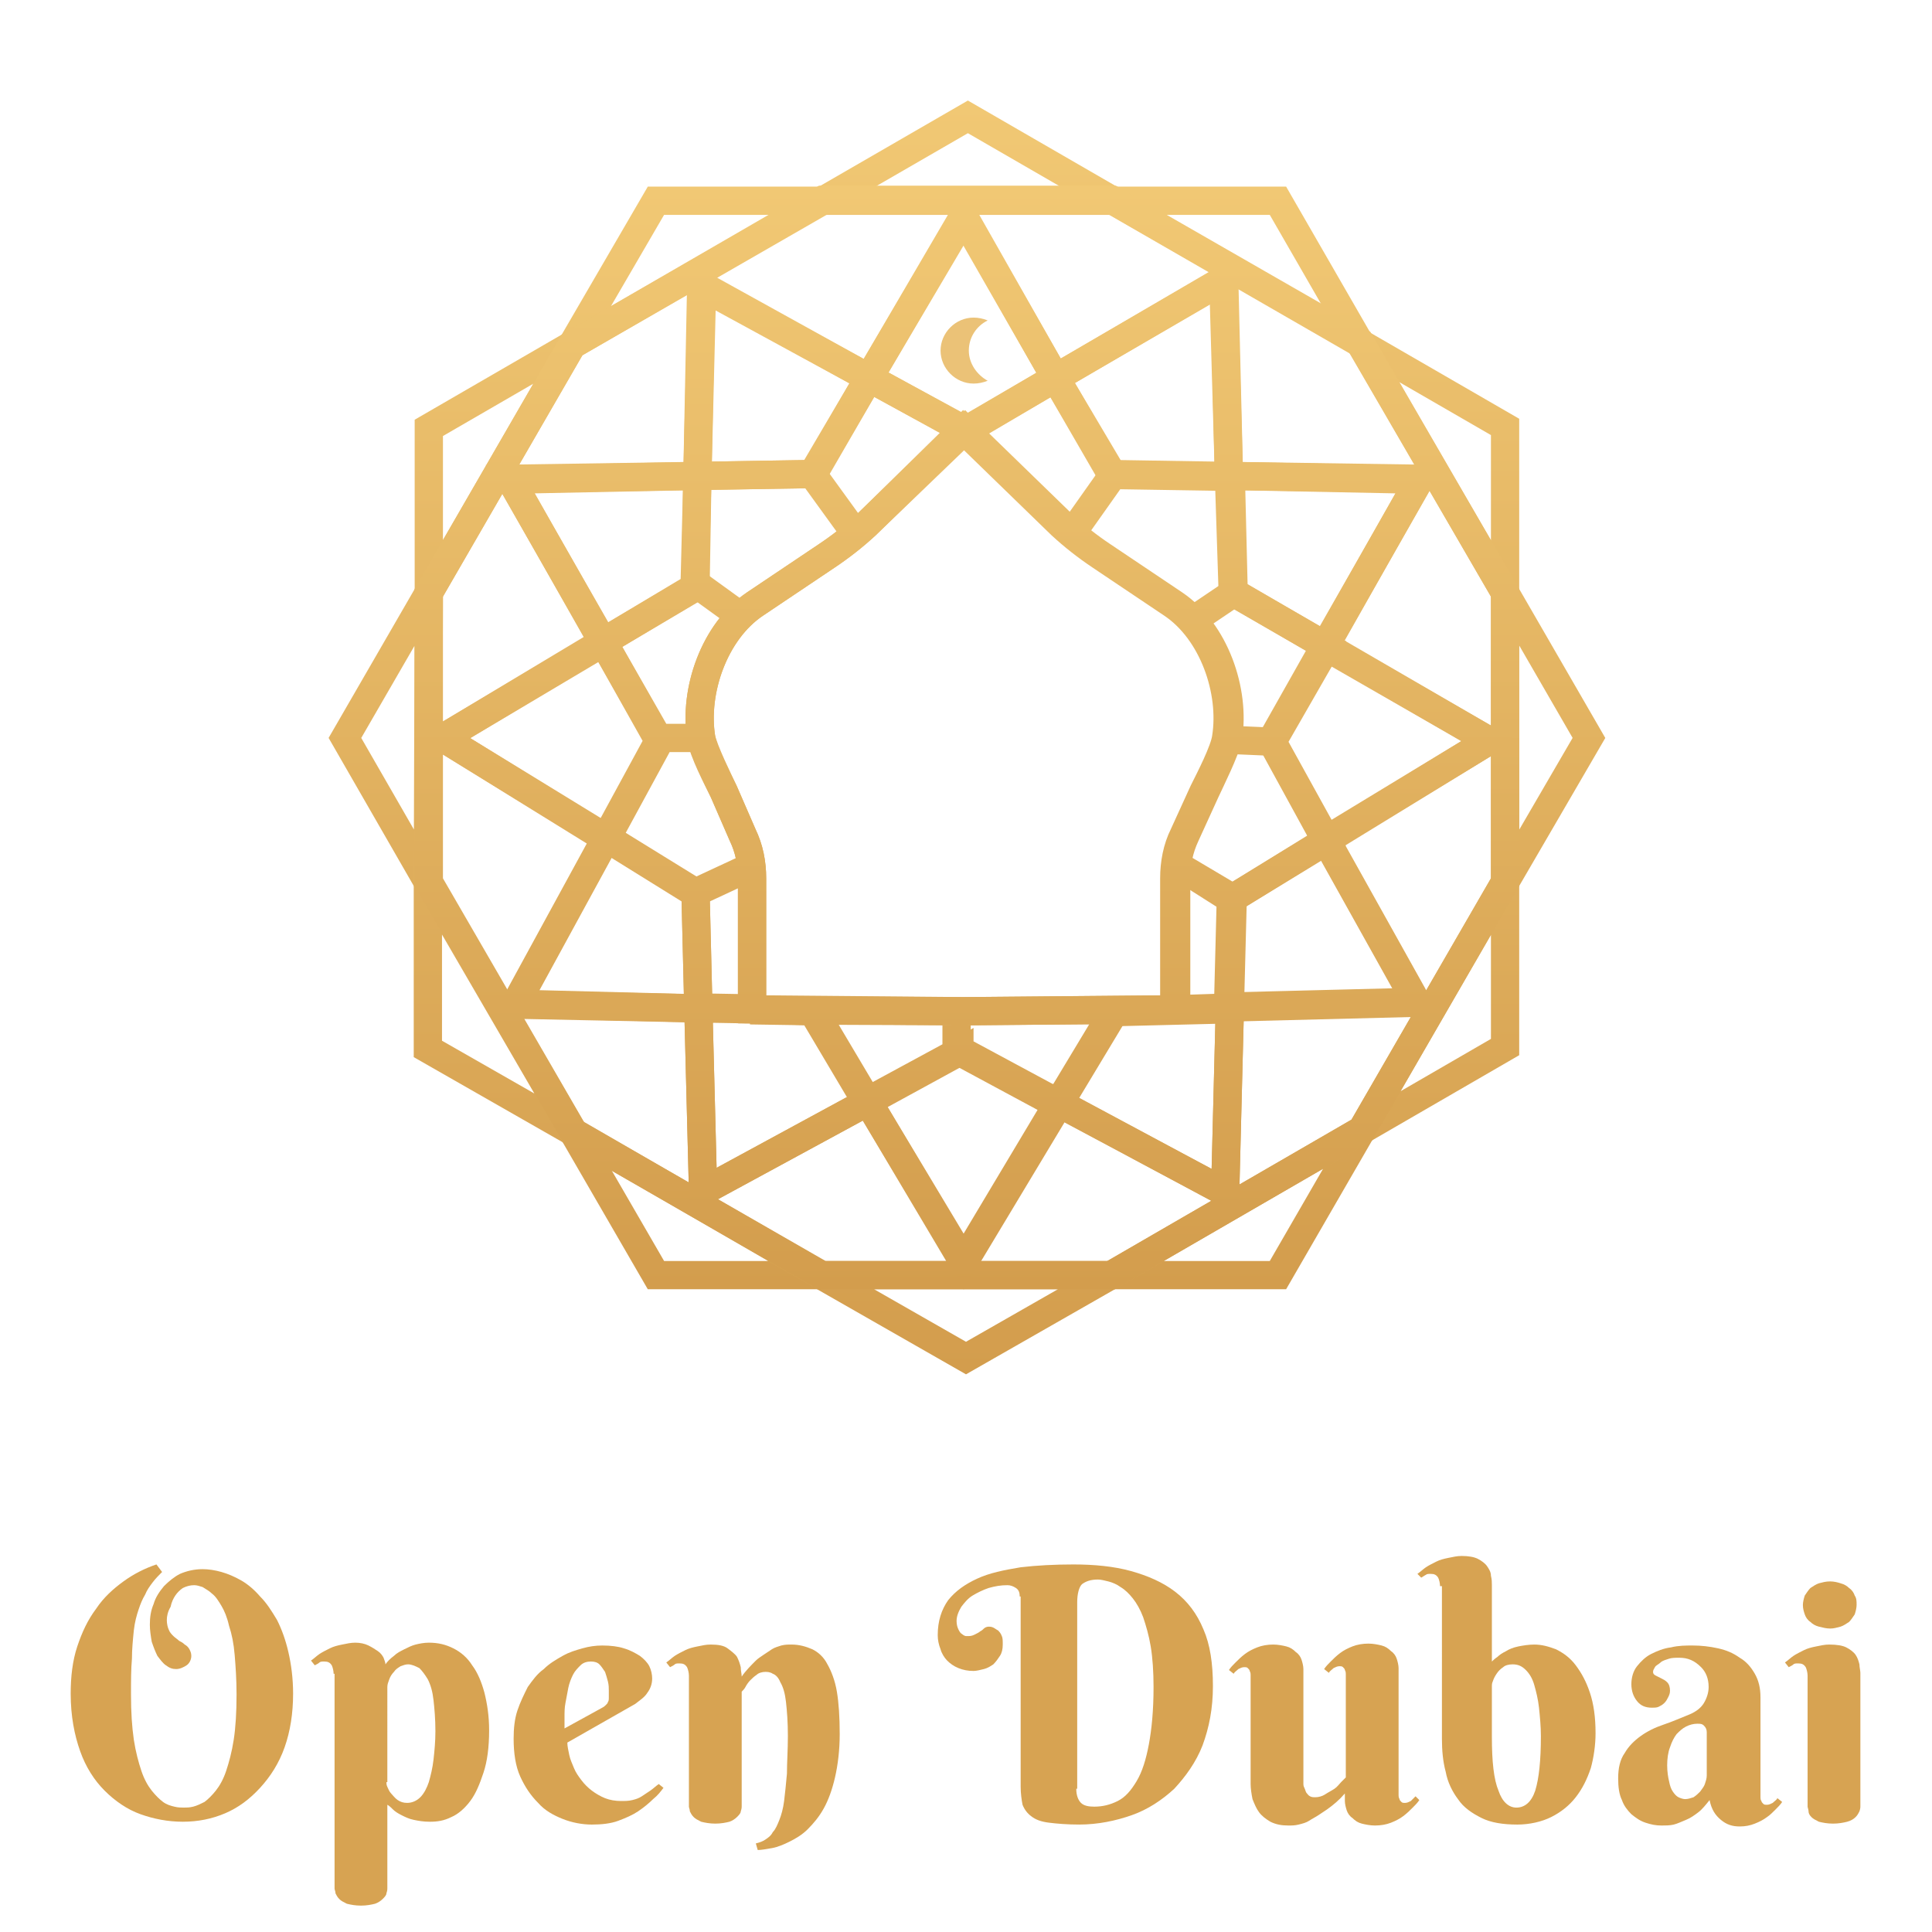 <?xml version="1.0" encoding="utf-8"?>
<!-- Generator: Adobe Illustrator 19.0.0, SVG Export Plug-In . SVG Version: 6.00 Build 0)  -->
<svg version="1.1" id="Слой_1" xmlns="http://www.w3.org/2000/svg" xmlns:xlink="http://www.w3.org/1999/xlink" x="0px" y="0px"
	 viewBox="0 0 205 205" style="enable-background:new 0 0 205 205;" xml:space="preserve">
<style type="text/css">
	.st0{fill:none;stroke:url(#XMLID_9_);stroke-width:3;stroke-miterlimit:10;}
	.st1{fill:none;stroke:url(#XMLID_56_);stroke-width:3;stroke-miterlimit:10;}
	.st2{fill:none;stroke:url(#XMLID_60_);stroke-width:3;stroke-miterlimit:10;}
	.st3{fill:none;stroke:url(#XMLID_61_);stroke-width:3;stroke-miterlimit:10;}
	.st4{fill:none;stroke:url(#XMLID_66_);stroke-width:3;stroke-miterlimit:10;}
	.st5{fill:none;stroke:url(#XMLID_67_);stroke-width:3;stroke-miterlimit:10;}
	.st6{fill:none;stroke:url(#XMLID_68_);stroke-width:3;stroke-miterlimit:10;}
	.st7{fill:none;stroke:url(#XMLID_69_);stroke-width:3;stroke-miterlimit:10;}
	.st8{fill:none;stroke:url(#XMLID_70_);stroke-width:3;stroke-miterlimit:10;}
	.st9{fill:none;stroke:url(#XMLID_71_);stroke-width:3;stroke-miterlimit:10;}
	.st10{fill:none;stroke:url(#XMLID_72_);stroke-width:3;stroke-miterlimit:10;}
	.st11{fill:none;stroke:url(#XMLID_73_);stroke-width:3;stroke-miterlimit:10;}
	.st12{fill:none;stroke:url(#XMLID_74_);stroke-width:3;stroke-miterlimit:10;}
	.st13{fill:none;stroke:url(#XMLID_75_);stroke-width:3;stroke-miterlimit:10;}
	.st14{fill:none;stroke:url(#XMLID_76_);stroke-width:3;stroke-miterlimit:10;}
	.st15{fill:none;stroke:url(#XMLID_77_);stroke-width:3;stroke-miterlimit:10;}
	.st16{fill:none;stroke:url(#XMLID_78_);stroke-width:3;stroke-miterlimit:10;}
	.st17{fill:none;stroke:url(#XMLID_79_);stroke-width:3;stroke-miterlimit:10;}
	.st18{fill:none;stroke:url(#XMLID_80_);stroke-width:3;stroke-miterlimit:10;}
	.st19{fill:none;stroke:url(#XMLID_81_);stroke-width:3;stroke-miterlimit:10;}
	.st20{fill:none;stroke:url(#XMLID_82_);stroke-width:3;stroke-miterlimit:10;}
	.st21{fill:none;stroke:url(#XMLID_83_);stroke-width:3;stroke-miterlimit:10;}
	.st22{fill:none;stroke:url(#XMLID_84_);stroke-width:3;stroke-miterlimit:10;}
	.st23{fill:none;stroke:url(#XMLID_85_);stroke-width:3;stroke-miterlimit:10;}
	.st24{fill:none;stroke:url(#XMLID_86_);stroke-width:3;stroke-miterlimit:10;}
	.st25{fill:none;stroke:url(#XMLID_87_);stroke-width:3;stroke-miterlimit:10;}
	.st26{fill:none;stroke:url(#XMLID_88_);stroke-width:3;stroke-miterlimit:10;}
	.st27{fill:none;stroke:url(#XMLID_89_);stroke-width:3;stroke-miterlimit:10;}
	.st28{fill:#EBC277;}
	.st29{fill:#D7A352;}
</style>
<g id="XMLID_2_">
	<linearGradient id="XMLID_9_" gradientUnits="userSpaceOnUse" x1="74.741" y1="19.75" x2="74.741" y2="136.75">
		<stop  offset="0" style="stop-color:#F1C874"/>
		<stop  offset="1" style="stop-color:#D39D4D"/>
	</linearGradient>
	<polygon id="XMLID_3_" class="st0" points="69.6,21.3 60.7,36.6 87.3,21.3 	"/>
	<linearGradient id="XMLID_56_" gradientUnits="userSpaceOnUse" x1="164.246" y1="19.75" x2="164.246" y2="136.75">
		<stop  offset="0" style="stop-color:#F1C874"/>
		<stop  offset="1" style="stop-color:#D39D4D"/>
	</linearGradient>
	<polygon id="XMLID_19_" class="st1" points="168.6,78.3 159.7,62.9 159.7,93.6 	"/>
	<linearGradient id="XMLID_60_" gradientUnits="userSpaceOnUse" x1="130.447" y1="19.75" x2="130.447" y2="136.75">
		<stop  offset="0" style="stop-color:#F1C874"/>
		<stop  offset="1" style="stop-color:#D39D4D"/>
	</linearGradient>
	<polygon id="XMLID_20_" class="st2" points="135.6,21.3 118.1,21.3 144.3,36.4 	"/>
	<linearGradient id="XMLID_61_" gradientUnits="userSpaceOnUse" x1="40.92" y1="19.75" x2="40.92" y2="136.75">
		<stop  offset="0" style="stop-color:#F1C874"/>
		<stop  offset="1" style="stop-color:#D39D4D"/>
	</linearGradient>
	<polygon id="XMLID_22_" class="st3" points="36.6,78.3 45.4,93.6 45.5,62.9 	"/>
	<linearGradient id="XMLID_66_" gradientUnits="userSpaceOnUse" x1="74.719" y1="19.75" x2="74.719" y2="136.75">
		<stop  offset="0" style="stop-color:#F1C874"/>
		<stop  offset="1" style="stop-color:#D39D4D"/>
	</linearGradient>
	<polygon id="XMLID_23_" class="st4" points="69.6,135.3 87.1,135.3 60.8,120.1 	"/>
	<linearGradient id="XMLID_67_" gradientUnits="userSpaceOnUse" x1="130.426" y1="19.75" x2="130.426" y2="136.75">
		<stop  offset="0" style="stop-color:#F1C874"/>
		<stop  offset="1" style="stop-color:#D39D4D"/>
	</linearGradient>
	<polygon id="XMLID_24_" class="st5" points="135.6,135.3 144.5,119.9 117.9,135.3 	"/>
	<linearGradient id="XMLID_68_" gradientUnits="userSpaceOnUse" x1="150.743" y1="10.655" x2="150.743" y2="145.845">
		<stop  offset="0" style="stop-color:#F1C874"/>
		<stop  offset="1" style="stop-color:#D39D4D"/>
	</linearGradient>
	<polygon id="XMLID_25_" class="st6" points="159.7,45.3 144.3,36.4 159.7,62.9 	"/>
	<linearGradient id="XMLID_69_" gradientUnits="userSpaceOnUse" x1="102.69" y1="10.655" x2="102.69" y2="145.845">
		<stop  offset="0" style="stop-color:#F1C874"/>
		<stop  offset="1" style="stop-color:#D39D4D"/>
	</linearGradient>
	<polygon id="XMLID_26_" class="st7" points="102.7,12.4 87.3,21.3 118.1,21.3 	"/>
	<linearGradient id="XMLID_70_" gradientUnits="userSpaceOnUse" x1="150.782" y1="10.655" x2="150.782" y2="145.845">
		<stop  offset="0" style="stop-color:#F1C874"/>
		<stop  offset="1" style="stop-color:#D39D4D"/>
	</linearGradient>
	<polygon id="XMLID_27_" class="st8" points="159.7,93.6 144.5,119.9 159.7,111.1 	"/>
	<linearGradient id="XMLID_71_" gradientUnits="userSpaceOnUse" x1="54.424" y1="10.655" x2="54.424" y2="145.845">
		<stop  offset="0" style="stop-color:#F1C874"/>
		<stop  offset="1" style="stop-color:#D39D4D"/>
	</linearGradient>
	<polygon id="XMLID_28_" class="st9" points="45.4,111.3 60.8,120.1 45.4,93.6 	"/>
	<linearGradient id="XMLID_72_" gradientUnits="userSpaceOnUse" x1="54.385" y1="10.655" x2="54.385" y2="145.845">
		<stop  offset="0" style="stop-color:#F1C874"/>
		<stop  offset="1" style="stop-color:#D39D4D"/>
	</linearGradient>
	<polygon id="XMLID_29_" class="st10" points="45.5,45.4 45.5,62.9 60.7,36.6 	"/>
	<linearGradient id="XMLID_73_" gradientUnits="userSpaceOnUse" x1="102.477" y1="10.655" x2="102.477" y2="145.845">
		<stop  offset="0" style="stop-color:#F1C874"/>
		<stop  offset="1" style="stop-color:#D39D4D"/>
	</linearGradient>
	<polygon id="XMLID_30_" class="st11" points="102.5,144.1 117.9,135.3 87.1,135.3 	"/>
	<linearGradient id="XMLID_74_" gradientUnits="userSpaceOnUse" x1="102.583" y1="19.75" x2="102.583" y2="136.84">
		<stop  offset="0" style="stop-color:#F1C874"/>
		<stop  offset="1" style="stop-color:#D39D4D"/>
	</linearGradient>
	<path id="XMLID_33_" class="st12" d="M159.7,62.9l-15.4-26.6l-26.3-15.1H87.3L60.7,36.6L45.5,62.9l0,30.7l15.4,26.6l26.3,15.1h30.7
		l26.6-15.4l15.2-26.3L159.7,62.9z M130,126.5l-17.7-9.5l-10.1,16.9l-10.1-17l-17.5,9.5L74.1,107l-19.4-0.4l9.6-17.6L47,78.3
		l17-10.1l-9.8-17.3L74,50.5l0.4-20.1l17.8,9.7l10-17.1l9.8,17.1l17.8-10.4l0.6,20.8l20.2,0.4l-10,17.7L158,78.6l-17.3,10.5
		l9.6,17.2l-19.8,0.5L130,126.5z"/>
	<linearGradient id="XMLID_75_" gradientUnits="userSpaceOnUse" x1="147.064" y1="19.75" x2="147.064" y2="136.75">
		<stop  offset="0" style="stop-color:#F1C874"/>
		<stop  offset="1" style="stop-color:#D39D4D"/>
	</linearGradient>
	<polygon id="XMLID_34_" class="st13" points="140.7,89.2 158,78.6 140.6,68.5 134.9,78.6 	"/>
	<linearGradient id="XMLID_76_" gradientUnits="userSpaceOnUse" x1="120.978" y1="19.75" x2="120.978" y2="136.75">
		<stop  offset="0" style="stop-color:#F1C874"/>
		<stop  offset="1" style="stop-color:#D39D4D"/>
	</linearGradient>
	<polygon id="XMLID_35_" class="st14" points="130.4,50.5 129.9,29.7 112,40.1 117.9,50.3 	"/>
	<linearGradient id="XMLID_77_" gradientUnits="userSpaceOnUse" x1="121.144" y1="19.75" x2="121.144" y2="136.75">
		<stop  offset="0" style="stop-color:#F1C874"/>
		<stop  offset="1" style="stop-color:#D39D4D"/>
	</linearGradient>
	<polygon id="XMLID_36_" class="st15" points="112.4,117.1 130,126.5 130.5,106.9 118.3,107.3 	"/>
	<linearGradient id="XMLID_78_" gradientUnits="userSpaceOnUse" x1="83.367" y1="19.75" x2="83.367" y2="136.75">
		<stop  offset="0" style="stop-color:#F1C874"/>
		<stop  offset="1" style="stop-color:#D39D4D"/>
	</linearGradient>
	<polygon id="XMLID_37_" class="st16" points="79.8,107.1 79.8,107.1 79.8,107.1 74.1,107 74.6,126.4 92.1,116.9 86.4,107.3 	"/>
	<linearGradient id="XMLID_79_" gradientUnits="userSpaceOnUse" x1="57.881" y1="19.75" x2="57.881" y2="136.75">
		<stop  offset="0" style="stop-color:#F1C874"/>
		<stop  offset="1" style="stop-color:#D39D4D"/>
	</linearGradient>
	<polygon id="XMLID_38_" class="st17" points="64,68.1 47,78.3 64.3,88.9 69.9,78.6 	"/>
	<linearGradient id="XMLID_80_" gradientUnits="userSpaceOnUse" x1="83.391" y1="19.75" x2="83.391" y2="136.75">
		<stop  offset="0" style="stop-color:#F1C874"/>
		<stop  offset="1" style="stop-color:#D39D4D"/>
	</linearGradient>
	<polygon id="XMLID_39_" class="st18" points="92.2,40.1 74.5,30.3 74,50.5 86.3,50.3 	"/>
	<linearGradient id="XMLID_81_" gradientUnits="userSpaceOnUse" x1="79.75" y1="107.102" x2="79.75" y2="107.102">
		<stop  offset="0" style="stop-color:#F1C874"/>
		<stop  offset="1" style="stop-color:#D39D4D"/>
	</linearGradient>
	<polygon id="XMLID_40_" class="st19" points="79.8,107.1 79.8,107.1 79.8,107.1 	"/>
	<linearGradient id="XMLID_82_" gradientUnits="userSpaceOnUse" x1="140.877" y1="19.75" x2="140.877" y2="136.75">
		<stop  offset="0" style="stop-color:#F1C874"/>
		<stop  offset="1" style="stop-color:#D39D4D"/>
	</linearGradient>
	<polygon id="XMLID_41_" class="st20" points="140.7,89.2 130.8,95.3 130.5,106.9 150.3,106.4 	"/>
	<linearGradient id="XMLID_83_" gradientUnits="userSpaceOnUse" x1="102.239" y1="19.75" x2="102.239" y2="136.75">
		<stop  offset="0" style="stop-color:#F1C874"/>
		<stop  offset="1" style="stop-color:#D39D4D"/>
	</linearGradient>
	<polygon id="XMLID_42_" class="st21" points="101.8,111.6 101.8,111.8 101.8,111.6 92.1,116.9 102.3,133.9 112.4,117.1 102,111.5 	
		"/>
	<linearGradient id="XMLID_84_" gradientUnits="userSpaceOnUse" x1="63.558" y1="19.75" x2="63.558" y2="136.75">
		<stop  offset="0" style="stop-color:#F1C874"/>
		<stop  offset="1" style="stop-color:#D39D4D"/>
	</linearGradient>
	<polygon id="XMLID_44_" class="st22" points="74,50.5 54.1,50.8 64,68.1 73.8,62.3 	"/>
	<linearGradient id="XMLID_85_" gradientUnits="userSpaceOnUse" x1="63.919" y1="19.75" x2="63.919" y2="136.75">
		<stop  offset="0" style="stop-color:#F1C874"/>
		<stop  offset="1" style="stop-color:#D39D4D"/>
	</linearGradient>
	<polygon id="XMLID_45_" class="st23" points="64.3,88.9 54.7,106.5 74.1,107 73.8,94.8 	"/>
	<linearGradient id="XMLID_86_" gradientUnits="userSpaceOnUse" x1="102.118" y1="19.75" x2="102.118" y2="136.75">
		<stop  offset="0" style="stop-color:#F1C874"/>
		<stop  offset="1" style="stop-color:#D39D4D"/>
	</linearGradient>
	<polygon id="XMLID_46_" class="st24" points="112,40.1 102.3,23 92.2,40.1 102.5,45.7 	"/>
	<linearGradient id="XMLID_87_" gradientUnits="userSpaceOnUse" x1="141.047" y1="19.75" x2="141.047" y2="136.75">
		<stop  offset="0" style="stop-color:#F1C874"/>
		<stop  offset="1" style="stop-color:#D39D4D"/>
	</linearGradient>
	<polygon id="XMLID_49_" class="st25" points="140.6,68.5 150.7,50.8 130.4,50.5 130.8,62.8 	"/>
	<linearGradient id="XMLID_88_" gradientUnits="userSpaceOnUse" x1="102.328" y1="19.75" x2="102.328" y2="136.75">
		<stop  offset="0" style="stop-color:#F1C874"/>
		<stop  offset="1" style="stop-color:#D39D4D"/>
	</linearGradient>
	<path id="XMLID_52_" class="st26" d="M125.4,92.1l5.4,3.2l10-6.1l-5.8-10.5l-4.6-0.2l4.6,0.2l5.8-10.1l-9.9-5.7l-4,2.7l4-2.7
		l-0.3-12.3l-12.5-0.2l-4.1,5.8l4.1-5.8L112,40.1l-9.6,5.6l-10.2-5.6l-6,10.2l4.2,5.8l-4.2-5.8L74,50.5l-0.3,11.8L64,68.1l6,10.5
		l-5.6,10.3l9.4,5.8l5.8-2.7l-5.8,2.7l0.3,12.2l5.7,0.1V93.2c0-1.6-0.3-3.1-1-4.6l-2-4.6c-0.6-1.3-2.1-4.3-2.4-5.7
		c-0.8-5,1.4-11.3,5.7-14.2l7.6-5.1c1.5-1,2.9-2.1,4.2-3.3l10.3-10.1l10.4,10.1c1.3,1.2,2.7,2.3,4.2,3.3l7.6,5.1
		c4.3,2.9,6.5,9.2,5.7,14.2c-0.2,1.4-1.7,4.3-2.4,5.7l-2.1,4.6c-0.7,1.4-1,3-1,4.6v13.9l-22.5,0.2l-22.5-0.1l6.6,0.1l5.7,9.6
		l9.6-5.2v-2.9v2.9l0.3-0.1l10.4,5.6l5.9-9.8l12.2-0.3l0.3-11.7L125.4,92.1z M70.3,78.3h4H70.3z M73.8,61.9l4.7,3.4L73.8,61.9z"/>
	<linearGradient id="XMLID_89_" gradientUnits="userSpaceOnUse" x1="102.282" y1="19.75" x2="102.282" y2="136.75">
		<stop  offset="0" style="stop-color:#F1C874"/>
		<stop  offset="1" style="stop-color:#D39D4D"/>
	</linearGradient>
	<path id="XMLID_54_" class="st27" d="M102.3,107.3l22.5-0.2V93.2c0-1.6,0.3-3.1,1-4.6l2.1-4.6c0.6-1.3,2.1-4.3,2.4-5.7
		c0.8-5-1.4-11.3-5.7-14.2l-7.6-5.1c-1.5-1-2.9-2.1-4.2-3.3l-10.4-10.1L91.9,55.7c-1.3,1.2-2.7,2.3-4.2,3.3l-7.6,5.1
		c-4.3,2.9-6.5,9.2-5.7,14.2c0.2,1.4,1.7,4.3,2.4,5.7l2,4.6c0.7,1.4,1,3,1,4.6v13.9h0L102.3,107.3z"/>
	<path id="XMLID_21_" class="st28" d="M102.8,37.2c0-1.4,0.8-2.6,2-3.2c-0.5-0.2-1-0.3-1.5-0.3c-1.9,0-3.5,1.6-3.5,3.5
		c0,1.9,1.6,3.5,3.5,3.5c0.5,0,1-0.1,1.5-0.3C103.7,39.8,102.8,38.6,102.8,37.2z"/>
</g>
<g id="XMLID_1_">
	<g id="XMLID_260_">
		<path id="XMLID_283_" class="st29" d="M17.7,171.9c0,0.4,0.1,0.8,0.2,1c0.1,0.3,0.3,0.5,0.5,0.7c0.2,0.2,0.4,0.3,0.6,0.5
			c0.2,0.1,0.4,0.2,0.6,0.4c0.2,0.1,0.4,0.3,0.5,0.5c0.1,0.2,0.2,0.4,0.2,0.7c0,0.4-0.2,0.8-0.5,1c-0.3,0.2-0.7,0.4-1.1,0.4
			c-0.4,0-0.7-0.1-1.1-0.4c-0.3-0.2-0.6-0.6-0.9-1c-0.2-0.4-0.4-0.9-0.6-1.5c-0.1-0.6-0.2-1.2-0.2-1.8c0-0.8,0.1-1.5,0.4-2.2
			c0.2-0.7,0.6-1.3,1.1-1.9c0.5-0.5,1.1-1,1.7-1.3c0.7-0.3,1.5-0.5,2.4-0.5c0.6,0,1.3,0.1,2,0.3c0.7,0.2,1.4,0.5,2.1,0.9
			c0.7,0.4,1.4,1,2,1.7c0.7,0.7,1.2,1.5,1.8,2.5c0.5,1,0.9,2.1,1.2,3.4c0.3,1.3,0.5,2.8,0.5,4.4c0,2.1-0.3,4-0.9,5.7
			c-0.6,1.7-1.5,3.1-2.6,4.3c-1.1,1.2-2.3,2.1-3.7,2.7c-1.4,0.6-2.9,0.9-4.5,0.9c-1.6,0-3.1-0.3-4.5-0.8c-1.4-0.5-2.7-1.4-3.8-2.5
			c-1.1-1.1-2-2.5-2.6-4.2c-0.6-1.7-1-3.7-1-6.1c0-1.8,0.2-3.5,0.7-5c0.5-1.5,1.1-2.8,2-4c0.8-1.2,1.8-2.1,2.9-2.9
			c1.1-0.8,2.3-1.4,3.5-1.8l0.6,0.8c-0.3,0.3-0.7,0.7-1,1.1c-0.3,0.4-0.6,0.8-0.8,1.3c-0.3,0.5-0.5,1-0.7,1.6
			c-0.2,0.6-0.4,1.3-0.5,2.2C14.1,174,14,175,14,176c-0.1,1.1-0.1,2.4-0.1,3.8c0,1.9,0.1,3.4,0.3,4.8c0.2,1.3,0.5,2.4,0.8,3.3
			c0.3,0.9,0.7,1.6,1.1,2.1c0.4,0.5,0.8,0.9,1.2,1.2c0.4,0.3,0.8,0.4,1.2,0.5c0.4,0.1,0.7,0.1,1,0.1s0.6,0,1-0.1
			c0.4-0.1,0.8-0.3,1.2-0.5c0.4-0.3,0.8-0.7,1.2-1.2c0.4-0.5,0.8-1.2,1.1-2.1c0.3-0.9,0.6-2,0.8-3.3c0.2-1.3,0.3-2.9,0.3-4.8
			c0-1.6-0.1-3-0.2-4.2c-0.1-1.2-0.3-2.2-0.6-3.1c-0.2-0.9-0.5-1.6-0.8-2.1c-0.3-0.5-0.6-1-1-1.3c-0.3-0.3-0.7-0.5-1-0.7
			c-0.3-0.1-0.6-0.2-0.9-0.2c-0.4,0-0.8,0.1-1.2,0.3c-0.3,0.2-0.6,0.5-0.8,0.8c-0.2,0.3-0.4,0.7-0.5,1.2
			C17.8,171,17.7,171.5,17.7,171.9z"/>
		<path id="XMLID_280_" class="st29" d="M35.4,177.6c0-0.3-0.1-0.7-0.2-0.9c-0.2-0.3-0.4-0.4-0.8-0.4c-0.2,0-0.4,0-0.5,0.1
			s-0.3,0.2-0.5,0.3l-0.4-0.5c0.3-0.2,0.6-0.5,0.9-0.7c0.3-0.2,0.7-0.4,1.1-0.6c0.4-0.2,0.8-0.3,1.3-0.4c0.5-0.1,0.9-0.2,1.4-0.2
			c0.5,0,1,0.1,1.4,0.3c0.4,0.2,0.7,0.4,1,0.6c0.3,0.2,0.5,0.5,0.6,0.7c0.1,0.3,0.2,0.5,0.2,0.7c0.2-0.3,0.5-0.6,0.9-0.9
			c0.3-0.3,0.7-0.5,1.1-0.7c0.4-0.2,0.8-0.4,1.2-0.5c0.4-0.1,0.9-0.2,1.4-0.2c1,0,1.8,0.2,2.6,0.6c0.8,0.4,1.5,1,2,1.8
			c0.6,0.8,1,1.8,1.3,2.9c0.3,1.2,0.5,2.5,0.5,4c0,1.8-0.2,3.3-0.6,4.5c-0.4,1.2-0.8,2.2-1.4,3c-0.6,0.8-1.3,1.4-2,1.7
			c-0.8,0.4-1.5,0.5-2.3,0.5c-0.7,0-1.2-0.1-1.7-0.2c-0.5-0.1-0.9-0.3-1.3-0.5c-0.4-0.2-0.7-0.4-0.9-0.6c-0.2-0.2-0.4-0.4-0.6-0.5
			v8.8c0,0.2,0,0.3-0.1,0.6c0,0.2-0.2,0.4-0.4,0.6c-0.2,0.2-0.5,0.4-0.8,0.5c-0.4,0.1-0.9,0.2-1.5,0.2c-0.6,0-1.1-0.1-1.5-0.2
			c-0.4-0.2-0.6-0.3-0.8-0.5c-0.2-0.2-0.3-0.4-0.4-0.6c0-0.2-0.1-0.4-0.1-0.5V177.6z M41,189.1c0,0.1,0,0.3,0.1,0.5
			c0.1,0.2,0.2,0.5,0.4,0.7s0.4,0.5,0.7,0.7c0.3,0.2,0.6,0.3,1,0.3c0.5,0,1-0.2,1.4-0.6c0.4-0.4,0.7-1,0.9-1.6
			c0.2-0.7,0.4-1.5,0.5-2.4c0.1-0.9,0.2-1.9,0.2-3c0-1.3-0.1-2.4-0.2-3.3c-0.1-0.9-0.3-1.6-0.6-2.2c-0.3-0.5-0.6-0.9-0.9-1.2
			c-0.4-0.2-0.8-0.4-1.2-0.4c-0.3,0-0.5,0.1-0.8,0.2c-0.3,0.2-0.5,0.3-0.7,0.6c-0.2,0.2-0.4,0.5-0.5,0.8c-0.1,0.3-0.2,0.5-0.2,0.8
			V189.1z"/>
		<path id="XMLID_277_" class="st29" d="M60.2,184.9c0,0.4,0.1,0.8,0.2,1.3c0.1,0.5,0.3,0.9,0.5,1.4c0.2,0.5,0.5,0.9,0.8,1.3
			c0.3,0.4,0.7,0.8,1.1,1.1c0.4,0.3,0.9,0.6,1.4,0.8c0.5,0.2,1.1,0.3,1.7,0.3c0.4,0,0.8,0,1.2-0.1c0.4-0.1,0.7-0.2,1-0.4
			c0.3-0.2,0.6-0.4,0.9-0.6c0.3-0.2,0.6-0.5,0.9-0.7l0.5,0.4c-0.3,0.4-0.6,0.8-1.1,1.2c-0.4,0.4-1,0.9-1.6,1.3
			c-0.6,0.4-1.3,0.7-2.1,1c-0.8,0.3-1.8,0.4-2.8,0.4s-2.1-0.2-3.1-0.6c-1-0.4-1.9-0.9-2.6-1.7c-0.8-0.8-1.4-1.7-1.9-2.8
			c-0.5-1.1-0.7-2.5-0.7-4c0-1.1,0.1-2.1,0.4-3c0.3-0.9,0.7-1.7,1.1-2.5c0.5-0.7,1-1.4,1.7-1.9c0.6-0.6,1.3-1,2-1.4
			c0.7-0.4,1.4-0.6,2.1-0.8c0.7-0.2,1.4-0.3,2.1-0.3c0.9,0,1.7,0.1,2.3,0.3c0.7,0.2,1.2,0.5,1.7,0.8c0.4,0.3,0.8,0.7,1,1.1
			c0.2,0.4,0.3,0.9,0.3,1.3c0,0.6-0.2,1.1-0.5,1.5c-0.3,0.5-0.8,0.8-1.3,1.2L60.2,184.9z M63.9,181.2c0.2-0.1,0.3-0.2,0.4-0.3
			c0.1-0.1,0.2-0.2,0.2-0.3c0.1-0.1,0.1-0.3,0.1-0.5c0-0.2,0-0.4,0-0.7c0-0.3,0-0.6-0.1-1c-0.1-0.4-0.2-0.7-0.3-1
			c-0.2-0.3-0.4-0.6-0.6-0.8c-0.2-0.2-0.5-0.3-0.9-0.3c-0.4,0-0.8,0.1-1.1,0.4c-0.3,0.3-0.6,0.6-0.8,1c-0.2,0.4-0.4,0.9-0.5,1.4
			c-0.1,0.5-0.2,1.1-0.3,1.6c-0.1,0.5-0.1,1-0.1,1.5c0,0.5,0,0.9,0,1.2L63.9,181.2z"/>
		<path id="XMLID_275_" class="st29" d="M83.6,184.2c0-1.5-0.1-2.7-0.2-3.6c-0.1-0.9-0.3-1.6-0.6-2.1c-0.2-0.5-0.5-0.8-0.8-0.9
			c-0.3-0.2-0.6-0.2-0.8-0.2c-0.3,0-0.7,0.1-0.9,0.3c-0.3,0.2-0.5,0.4-0.7,0.6c-0.2,0.2-0.4,0.5-0.5,0.7c-0.1,0.2-0.3,0.4-0.4,0.5
			v12.1c0,0.2,0,0.3-0.1,0.6c0,0.2-0.2,0.4-0.4,0.6c-0.2,0.2-0.5,0.4-0.8,0.5c-0.4,0.1-0.9,0.2-1.5,0.2c-0.6,0-1.1-0.1-1.5-0.2
			c-0.4-0.2-0.6-0.3-0.8-0.5c-0.2-0.2-0.3-0.4-0.4-0.6c0-0.2-0.1-0.4-0.1-0.5v-13.9c0-0.3-0.1-0.7-0.2-0.9c-0.2-0.3-0.4-0.4-0.8-0.4
			c-0.2,0-0.4,0-0.5,0.1s-0.3,0.2-0.5,0.3l-0.4-0.5c0.3-0.2,0.6-0.5,0.9-0.7c0.3-0.2,0.7-0.4,1.1-0.6c0.4-0.2,0.8-0.3,1.3-0.4
			c0.5-0.1,0.9-0.2,1.4-0.2c0.8,0,1.4,0.1,1.8,0.4c0.4,0.3,0.8,0.6,1,0.9c0.2,0.4,0.3,0.7,0.4,1.1c0,0.4,0.1,0.7,0.1,1
			c0.4-0.6,1-1.2,1.5-1.7c0.2-0.2,0.5-0.4,0.8-0.6c0.3-0.2,0.6-0.4,0.9-0.6c0.3-0.2,0.7-0.3,1-0.4c0.4-0.1,0.7-0.1,1.1-0.1
			c0.8,0,1.5,0.2,2.2,0.5c0.6,0.3,1.2,0.8,1.6,1.6c0.4,0.7,0.8,1.7,1,2.9c0.2,1.2,0.3,2.7,0.3,4.5c0,1.7-0.2,3.3-0.5,4.6
			c-0.3,1.3-0.7,2.4-1.2,3.3s-1.1,1.6-1.7,2.2c-0.6,0.6-1.3,1-1.9,1.3s-1.3,0.6-1.9,0.7c-0.6,0.1-1.1,0.2-1.5,0.2l-0.2-0.7
			c0.4-0.1,0.7-0.2,1-0.4c0.3-0.2,0.6-0.4,0.8-0.8c0.3-0.3,0.5-0.8,0.7-1.3c0.2-0.5,0.4-1.2,0.5-2c0.1-0.8,0.2-1.8,0.3-2.9
			C83.5,187,83.6,185.7,83.6,184.2z"/>
		<path id="XMLID_272_" class="st29" d="M108.2,169.4c0-0.4-0.1-0.7-0.4-0.9c-0.3-0.2-0.6-0.3-0.9-0.3c-0.7,0-1.3,0.1-2,0.3
			c-0.6,0.2-1.2,0.5-1.7,0.8c-0.5,0.3-0.9,0.8-1.2,1.2c-0.3,0.5-0.5,1-0.5,1.5c0,0.4,0.1,0.7,0.2,0.9c0.1,0.2,0.2,0.4,0.4,0.5
			c0.1,0.1,0.3,0.2,0.4,0.2c0.1,0,0.2,0,0.3,0c0.3,0,0.5-0.1,0.7-0.2c0.2-0.1,0.4-0.2,0.5-0.3c0.2-0.1,0.3-0.2,0.4-0.3
			c0.1-0.1,0.3-0.2,0.5-0.2c0.1,0,0.3,0,0.5,0.1c0.2,0.1,0.3,0.2,0.5,0.3c0.1,0.1,0.3,0.3,0.4,0.6c0.1,0.2,0.1,0.5,0.1,0.9
			c0,0.5-0.1,0.9-0.3,1.2c-0.2,0.3-0.4,0.6-0.7,0.9c-0.3,0.2-0.6,0.4-1,0.5c-0.4,0.1-0.8,0.2-1.1,0.2c-0.6,0-1.1-0.1-1.6-0.3
			c-0.5-0.2-0.9-0.5-1.2-0.8c-0.3-0.3-0.6-0.8-0.7-1.2c-0.2-0.5-0.3-1-0.3-1.5c0-1.5,0.4-2.7,1.1-3.7c0.8-1,1.8-1.7,3.1-2.3
			c1.3-0.6,2.8-0.9,4.6-1.2c1.7-0.2,3.6-0.3,5.6-0.3c2.2,0,4.3,0.2,6.1,0.7c1.8,0.5,3.4,1.2,4.7,2.2c1.3,1,2.3,2.3,3,4
			c0.7,1.6,1,3.6,1,6s-0.4,4.4-1.1,6.3c-0.7,1.8-1.8,3.3-3,4.6c-1.3,1.2-2.8,2.2-4.5,2.8c-1.7,0.6-3.6,1-5.6,1
			c-1.3,0-2.4-0.1-3.2-0.2c-0.8-0.1-1.4-0.3-1.9-0.7c-0.4-0.3-0.7-0.7-0.9-1.2c-0.1-0.5-0.2-1.2-0.2-1.9V169.4z M114.2,189.8
			c0,0.7,0.2,1.2,0.5,1.5c0.3,0.3,0.8,0.4,1.4,0.4c0.9,0,1.7-0.2,2.5-0.6c0.8-0.4,1.4-1.1,2-2.1c0.6-1,1-2.3,1.3-3.9
			c0.3-1.6,0.5-3.6,0.5-6.1c0-1.6-0.1-3.1-0.3-4.3c-0.2-1.2-0.5-2.2-0.8-3.1c-0.3-0.8-0.7-1.5-1.1-2c-0.4-0.5-0.8-0.9-1.3-1.2
			c-0.4-0.3-0.9-0.5-1.3-0.6c-0.4-0.1-0.8-0.2-1.1-0.2c-0.8,0-1.3,0.2-1.7,0.5c-0.3,0.3-0.5,1-0.5,1.9V189.8z"/>
		<path id="XMLID_270_" class="st29" d="M148.4,190.1c0,0.1,0,0.2,0,0.4c0,0.1,0,0.2,0.1,0.4c0,0.1,0.1,0.2,0.2,0.3
			c0.1,0.1,0.2,0.1,0.4,0.1c0.2,0,0.4-0.1,0.6-0.2c0.2-0.2,0.3-0.3,0.5-0.5l0.4,0.4c-0.2,0.3-0.4,0.5-0.7,0.8
			c-0.3,0.3-0.6,0.6-1,0.9c-0.4,0.3-0.8,0.5-1.3,0.7c-0.5,0.2-1.1,0.3-1.7,0.3c-0.5,0-1-0.1-1.4-0.2c-0.4-0.1-0.7-0.3-1-0.6
			c-0.3-0.2-0.5-0.5-0.6-0.8c-0.1-0.3-0.2-0.7-0.2-1v-0.8c-0.6,0.7-1.2,1.2-1.9,1.7c-0.3,0.2-0.6,0.4-0.9,0.6
			c-0.3,0.2-0.7,0.4-1,0.6c-0.3,0.2-0.7,0.3-1.1,0.4c-0.4,0.1-0.7,0.1-1.1,0.1c-0.7,0-1.3-0.1-1.9-0.4c-0.5-0.3-0.9-0.6-1.2-1
			c-0.3-0.4-0.5-0.9-0.7-1.4c-0.1-0.5-0.2-1.1-0.2-1.6v-11.2c0-0.1,0-0.2,0-0.4c0-0.1,0-0.2-0.1-0.4c0-0.1-0.1-0.2-0.2-0.3
			c-0.1-0.1-0.2-0.1-0.4-0.1c-0.2,0-0.4,0.1-0.6,0.2c-0.2,0.2-0.4,0.3-0.5,0.5l-0.5-0.4c0.2-0.3,0.4-0.5,0.7-0.8
			c0.3-0.3,0.6-0.6,1-0.9c0.4-0.3,0.8-0.5,1.3-0.7c0.5-0.2,1.1-0.3,1.7-0.3c0.5,0,1,0.1,1.4,0.2c0.4,0.1,0.7,0.3,1,0.6
			c0.3,0.2,0.5,0.5,0.6,0.8c0.1,0.3,0.2,0.7,0.2,1v12.1c0,0.2,0,0.3,0.1,0.5c0.1,0.2,0.1,0.3,0.2,0.5c0.1,0.1,0.2,0.3,0.4,0.4
			c0.2,0.1,0.3,0.1,0.6,0.1c0.3,0,0.7-0.1,1-0.3c0.3-0.2,0.7-0.4,1-0.6c0.3-0.2,0.5-0.5,0.7-0.7c0.2-0.2,0.4-0.4,0.5-0.5v-10.6
			c0-0.1,0-0.2,0-0.4c0-0.1,0-0.2-0.1-0.4c0-0.1-0.1-0.2-0.2-0.3c-0.1-0.1-0.2-0.1-0.4-0.1c-0.2,0-0.4,0.1-0.6,0.2
			c-0.2,0.2-0.4,0.3-0.5,0.5l-0.5-0.4c0.2-0.3,0.4-0.5,0.7-0.8c0.3-0.3,0.6-0.6,1-0.9c0.4-0.3,0.8-0.5,1.3-0.7
			c0.5-0.2,1.1-0.3,1.7-0.3c0.5,0,1,0.1,1.4,0.2c0.4,0.1,0.7,0.3,1,0.6c0.3,0.2,0.5,0.5,0.6,0.8c0.1,0.3,0.2,0.7,0.2,1V190.1z"/>
		<path id="XMLID_267_" class="st29" d="M152.8,168.3c0-0.3-0.1-0.7-0.2-0.9c-0.2-0.3-0.4-0.4-0.8-0.4c-0.2,0-0.4,0-0.5,0.1
			c-0.2,0.1-0.3,0.2-0.5,0.3l-0.4-0.4c0.3-0.2,0.6-0.5,0.9-0.7c0.3-0.2,0.7-0.4,1.1-0.6c0.4-0.2,0.8-0.3,1.3-0.4
			c0.5-0.1,0.9-0.2,1.4-0.2c0.7,0,1.3,0.1,1.7,0.3c0.4,0.2,0.8,0.5,1,0.8c0.2,0.3,0.4,0.6,0.4,1c0.1,0.4,0.1,0.7,0.1,1v8.1
			c0.1-0.1,0.3-0.3,0.6-0.5c0.2-0.2,0.5-0.4,0.9-0.6c0.3-0.2,0.8-0.4,1.3-0.5c0.5-0.1,1.1-0.2,1.7-0.2c0.8,0,1.5,0.2,2.3,0.5
			c0.8,0.4,1.5,0.9,2.1,1.7s1.1,1.7,1.5,2.9c0.4,1.2,0.6,2.6,0.6,4.3c0,1.3-0.2,2.6-0.5,3.7c-0.4,1.2-0.9,2.2-1.6,3.1
			c-0.7,0.9-1.6,1.6-2.6,2.1s-2.3,0.8-3.6,0.8c-1.5,0-2.8-0.2-3.8-0.7c-1-0.5-1.9-1.1-2.5-2c-0.6-0.8-1.1-1.8-1.3-2.9
			c-0.3-1.1-0.4-2.3-0.4-3.5V168.3z M163.5,184.2c0-1-0.1-2-0.2-3c-0.1-0.9-0.3-1.7-0.5-2.4c-0.2-0.7-0.5-1.2-0.9-1.6
			c-0.4-0.4-0.8-0.6-1.4-0.6c-0.4,0-0.8,0.1-1,0.3c-0.3,0.2-0.5,0.4-0.7,0.7s-0.3,0.5-0.4,0.8c-0.1,0.2-0.1,0.4-0.1,0.5v5.4
			c0,2.6,0.2,4.5,0.7,5.7c0.4,1.2,1.1,1.8,1.9,1.8c0.9,0,1.6-0.6,2-1.8C163.3,188.7,163.5,186.8,163.5,184.2z"/>
		<path id="XMLID_264_" class="st29" d="M178.2,175.9c-0.4,0-0.8,0-1.1,0.1c-0.3,0.1-0.7,0.2-0.9,0.4s-0.5,0.3-0.6,0.5
			c-0.1,0.2-0.2,0.3-0.2,0.5c0,0.2,0.1,0.3,0.3,0.4c0.2,0.1,0.4,0.2,0.6,0.3c0.2,0.1,0.4,0.2,0.6,0.4c0.2,0.2,0.3,0.5,0.3,0.9
			c0,0.3-0.1,0.5-0.2,0.7c-0.1,0.2-0.2,0.4-0.4,0.6c-0.2,0.2-0.4,0.3-0.6,0.4c-0.2,0.1-0.5,0.1-0.7,0.1c-0.7,0-1.2-0.2-1.6-0.7
			c-0.4-0.5-0.6-1.1-0.6-1.8c0-0.7,0.2-1.4,0.6-1.9c0.4-0.5,0.9-1,1.5-1.3c0.6-0.3,1.3-0.6,2.1-0.7c0.8-0.2,1.6-0.2,2.3-0.2
			c0.9,0,1.8,0.1,2.7,0.3c0.9,0.2,1.6,0.5,2.3,1c0.7,0.4,1.2,1,1.6,1.7c0.4,0.7,0.6,1.5,0.6,2.5v10.2c0,0.1,0,0.2,0,0.4
			c0,0.1,0,0.3,0.1,0.4c0,0.1,0.1,0.2,0.2,0.3c0.1,0.1,0.2,0.1,0.4,0.1c0.2,0,0.4-0.1,0.6-0.2c0.2-0.2,0.4-0.3,0.5-0.5l0.5,0.4
			c-0.2,0.3-0.4,0.5-0.7,0.8c-0.3,0.3-0.6,0.6-0.9,0.8c-0.4,0.3-0.8,0.5-1.3,0.7c-0.5,0.2-1,0.3-1.6,0.3c-0.8,0-1.4-0.2-2-0.7
			c-0.6-0.5-1-1.1-1.2-2.1c-0.4,0.5-0.8,1-1.2,1.3c-0.4,0.3-0.8,0.6-1.3,0.8s-0.9,0.4-1.3,0.5c-0.4,0.1-0.9,0.1-1.3,0.1
			c-0.6,0-1.1-0.1-1.7-0.3s-1-0.5-1.5-0.9c-0.4-0.4-0.8-0.9-1-1.5c-0.3-0.6-0.4-1.4-0.4-2.3c0-1.1,0.2-2,0.7-2.7
			c0.4-0.7,1-1.3,1.7-1.8c0.7-0.5,1.5-0.9,2.4-1.2c0.9-0.3,1.8-0.7,2.8-1.1c0.7-0.3,1.2-0.7,1.5-1.2c0.3-0.5,0.5-1.1,0.5-1.7
			c0-0.9-0.3-1.6-0.8-2.1C179.8,176.2,179.1,175.9,178.2,175.9z M181.1,183.8c0-0.3-0.1-0.5-0.3-0.7c-0.2-0.2-0.4-0.2-0.7-0.2
			c-0.4,0-0.8,0.1-1.2,0.3c-0.4,0.2-0.7,0.5-1,0.8c-0.3,0.4-0.5,0.8-0.7,1.4c-0.2,0.5-0.3,1.2-0.3,1.9c0,0.7,0.1,1.3,0.2,1.7
			c0.1,0.5,0.2,0.8,0.4,1.1c0.2,0.3,0.4,0.5,0.6,0.6c0.2,0.1,0.5,0.2,0.7,0.2c0.3,0,0.6-0.1,0.9-0.2c0.3-0.2,0.5-0.4,0.7-0.6
			c0.2-0.3,0.4-0.5,0.5-0.8c0.1-0.3,0.2-0.6,0.2-0.9V183.8z"/>
		<path id="XMLID_261_" class="st29" d="M197.4,191.6c0,0.2,0,0.3-0.1,0.6c-0.1,0.2-0.2,0.4-0.4,0.6c-0.2,0.2-0.5,0.4-0.9,0.5
			c-0.4,0.1-0.9,0.2-1.5,0.2c-0.6,0-1.1-0.1-1.5-0.2c-0.4-0.2-0.6-0.3-0.8-0.5c-0.2-0.2-0.3-0.4-0.3-0.6c0-0.2-0.1-0.4-0.1-0.5
			v-13.9c0-0.3-0.1-0.7-0.2-0.9c-0.2-0.3-0.4-0.4-0.8-0.4c-0.2,0-0.4,0-0.5,0.1s-0.3,0.2-0.5,0.3l-0.4-0.5c0.3-0.2,0.6-0.5,0.9-0.7
			c0.3-0.2,0.7-0.4,1.1-0.6c0.4-0.2,0.8-0.3,1.3-0.4c0.5-0.1,0.9-0.2,1.4-0.2c0.8,0,1.4,0.1,1.8,0.3c0.4,0.2,0.8,0.5,1,0.8
			c0.2,0.3,0.3,0.6,0.4,1c0,0.3,0.1,0.7,0.1,0.9V191.6z M191.3,170.3c0-0.3,0.1-0.7,0.2-1c0.2-0.3,0.4-0.6,0.6-0.8
			c0.3-0.2,0.6-0.4,0.9-0.5c0.4-0.1,0.7-0.2,1.2-0.2c0.4,0,0.8,0.1,1.1,0.2c0.4,0.1,0.7,0.3,0.9,0.5c0.3,0.2,0.5,0.5,0.6,0.8
			c0.2,0.3,0.2,0.6,0.2,1c0,0.3-0.1,0.7-0.2,1c-0.2,0.3-0.4,0.6-0.6,0.8c-0.3,0.2-0.6,0.4-0.9,0.5c-0.4,0.1-0.7,0.2-1.1,0.2
			c-0.4,0-0.8-0.1-1.2-0.2c-0.4-0.1-0.7-0.3-0.9-0.5c-0.3-0.2-0.5-0.5-0.6-0.8C191.4,171,191.3,170.7,191.3,170.3z"/>
	</g>
</g>
</svg>
